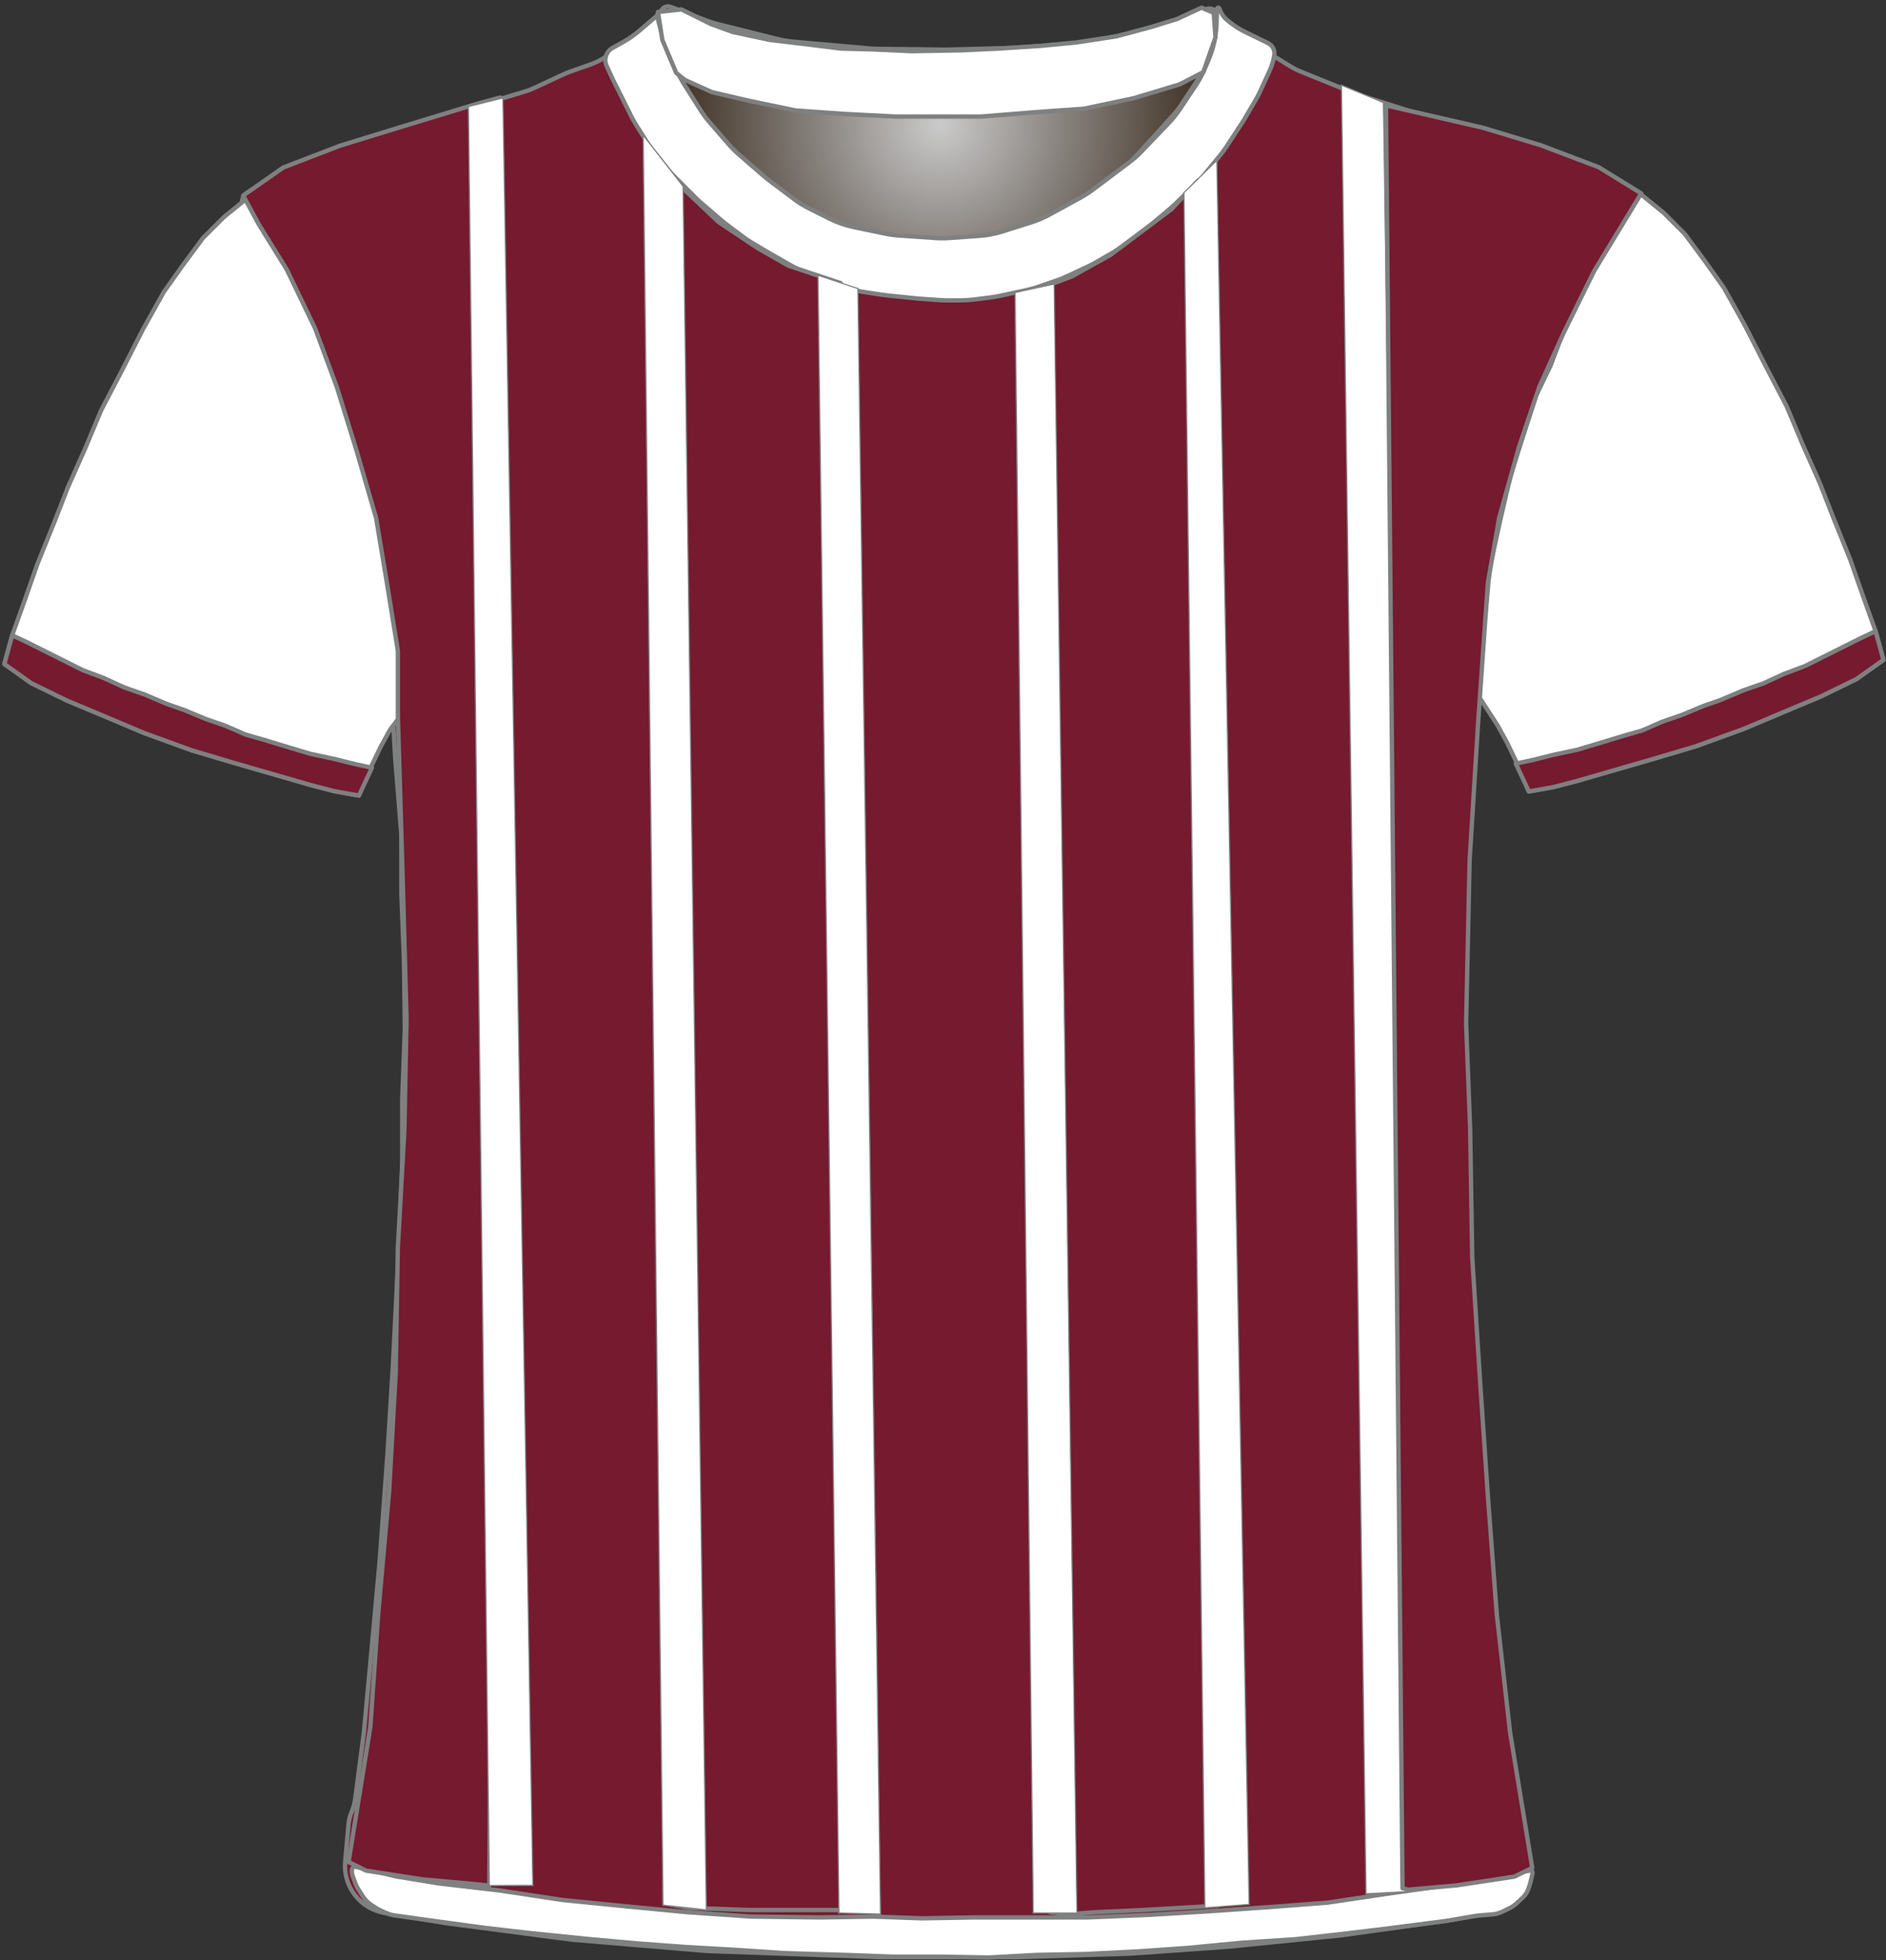 <?xml version="1.0" encoding="UTF-8" standalone="no"?>
<!DOCTYPE svg PUBLIC "-//W3C//DTD SVG 1.1//EN" "http://www.w3.org/Graphics/SVG/1.1/DTD/svg11.dtd">
<svg xmlns:xl="http://www.w3.org/1999/xlink" version="1.1" xmlns="http://www.w3.org/2000/svg" xmlns:dc="http://purl.org/dc/elements/1.1/" viewBox="-39 -62 433 450" width="433" height="450">
  <rect x="-39" y="-62" width="433" height="450" fill="#333333" stroke="none"/>
  <defs>
    <radialGradient cx="0" cy="0" r="1" id="Gradient" gradientUnits="userSpaceOnUse">
      <stop offset="0" stop-color="#cbcbcb"/>
      <stop offset=".434" stop-color="#837d78"/>
      <stop offset="1" stop-color="#2b1b0b"/>
    </radialGradient>
    <radialGradient id="Obj_Gradient" xl:href="#Gradient" gradientTransform="translate(176.759 -33.6) scale(70.263)"/>
  </defs>
  <g id="Canvas_15" stroke-opacity="1" stroke-dasharray="none" fill="none" fill-opacity="1" stroke="none">
    <title>Canvas 15</title>
    <g id="Canvas_15_Layer_1">
      <title>Layer 1</title>
      <g id="Graphic_20">
        <path d="M 115.006 -60.41 L 123.171 -57.292 C 124.029 -56.964 124.906 -56.688 125.797 -56.466 L 139.514 -53.036 C 140.676 -52.746 141.858 -52.547 143.051 -52.44 L 160.577 -50.879 C 161.165 -50.826 161.755 -50.796 162.345 -50.789 L 177.824 -50.605 C 178.114 -50.602 178.404 -50.604 178.695 -50.611 L 193.118 -50.986 C 193.479 -50.995 193.839 -51.013 194.199 -51.04 L 208.571 -52.091 C 209.562 -52.164 210.548 -52.3 211.521 -52.5 L 223.094 -54.878 C 224.136 -55.093 225.162 -55.379 226.165 -55.735 L 237.917 -59.91 C 239.007 -60.297 240.21 -59.766 240.659 -58.7 L 240.659 -58.7 C 241.181 -57.46 241.333 -56.095 241.097 -54.771 L 240.916 -53.76 C 240.613 -52.059 240.118 -50.397 239.442 -48.807 L 237.899 -45.176 C 237.34 -43.861 236.661 -42.602 235.868 -41.414 L 232.183 -35.885 C 231.435 -34.764 230.591 -33.71 229.659 -32.737 L 223.364 -26.162 C 222.495 -25.256 221.555 -24.422 220.55 -23.668 L 212.176 -17.387 C 211.299 -16.73 210.377 -16.136 209.416 -15.61 L 202.231 -11.679 C 200.919 -10.961 199.542 -10.373 198.116 -9.923 L 191.443 -7.816 C 189.727 -7.274 187.952 -6.935 186.156 -6.807 L 179.27 -6.315 C 178.197 -6.238 177.121 -6.237 176.049 -6.311 L 167.612 -6.893 C 166.578 -6.964 165.55 -7.105 164.535 -7.315 L 157.4 -8.792 C 155.448 -9.196 153.556 -9.851 151.774 -10.743 L 147.114 -13.073 C 145.88 -13.69 144.704 -14.416 143.6 -15.244 L 137.918 -19.506 C 137.479 -19.835 137.052 -20.18 136.637 -20.54 L 130.882 -25.538 C 130.068 -26.245 129.304 -27.009 128.597 -27.823 L 124.192 -32.896 C 123.438 -33.764 122.75 -34.688 122.134 -35.659 L 118.4 -41.547 C 118.04 -42.115 117.704 -42.699 117.395 -43.297 L 115.775 -46.43 C 115.166 -47.608 114.659 -48.836 114.262 -50.101 L 112.982 -54.174 C 112.767 -54.858 112.584 -55.551 112.434 -56.251 L 112.359 -56.6 C 112.165 -57.508 112.272 -58.456 112.665 -59.297 L 112.759 -59.5 C 113.154 -60.345 114.134 -60.742 115.006 -60.41 Z" fill="url(#Obj_Gradient)"/>
        <path d="M 115.006 -60.41 L 123.171 -57.292 C 124.029 -56.964 124.906 -56.688 125.797 -56.466 L 139.514 -53.036 C 140.676 -52.746 141.858 -52.547 143.051 -52.44 L 160.577 -50.879 C 161.165 -50.826 161.755 -50.796 162.345 -50.789 L 177.824 -50.605 C 178.114 -50.602 178.404 -50.604 178.695 -50.611 L 193.118 -50.986 C 193.479 -50.995 193.839 -51.013 194.199 -51.04 L 208.571 -52.091 C 209.562 -52.164 210.548 -52.3 211.521 -52.5 L 223.094 -54.878 C 224.136 -55.093 225.162 -55.379 226.165 -55.735 L 237.917 -59.91 C 239.007 -60.297 240.21 -59.766 240.659 -58.7 L 240.659 -58.7 C 241.181 -57.46 241.333 -56.095 241.097 -54.771 L 240.916 -53.76 C 240.613 -52.059 240.118 -50.397 239.442 -48.807 L 237.899 -45.176 C 237.34 -43.861 236.661 -42.602 235.868 -41.414 L 232.183 -35.885 C 231.435 -34.764 230.591 -33.71 229.659 -32.737 L 223.364 -26.162 C 222.495 -25.256 221.555 -24.422 220.55 -23.668 L 212.176 -17.387 C 211.299 -16.73 210.377 -16.136 209.416 -15.61 L 202.231 -11.679 C 200.919 -10.961 199.542 -10.373 198.116 -9.923 L 191.443 -7.816 C 189.727 -7.274 187.952 -6.935 186.156 -6.807 L 179.27 -6.315 C 178.197 -6.238 177.121 -6.237 176.049 -6.311 L 167.612 -6.893 C 166.578 -6.964 165.55 -7.105 164.535 -7.315 L 157.4 -8.792 C 155.448 -9.196 153.556 -9.851 151.774 -10.743 L 147.114 -13.073 C 145.88 -13.69 144.704 -14.416 143.6 -15.244 L 137.918 -19.506 C 137.479 -19.835 137.052 -20.18 136.637 -20.54 L 130.882 -25.538 C 130.068 -26.245 129.304 -27.009 128.597 -27.823 L 124.192 -32.896 C 123.438 -33.764 122.75 -34.688 122.134 -35.659 L 118.4 -41.547 C 118.04 -42.115 117.704 -42.699 117.395 -43.297 L 115.775 -46.43 C 115.166 -47.608 114.659 -48.836 114.262 -50.101 L 112.982 -54.174 C 112.767 -54.858 112.584 -55.551 112.434 -56.251 L 112.359 -56.6 C 112.165 -57.508 112.272 -58.456 112.665 -59.297 L 112.759 -59.5 C 113.154 -60.345 114.134 -60.742 115.006 -60.41 Z" stroke="#7f8080" stroke-linecap="round" stroke-linejoin="round" stroke-width="1"/>
      </g>
      <g id="Graphic_19">
        <path d="M 49.33 377.173 L 63.072 379.463 C 63.256 379.494 63.44 379.521 63.624 379.545 L 91.978 383.261 C 92.224 383.293 92.471 383.32 92.719 383.34 L 122.962 385.877 C 123.219 385.898 123.476 385.914 123.734 385.923 L 162.665 387.299 C 162.853 387.306 163.042 387.309 163.23 387.309 L 194.697 387.309 C 194.864 387.309 195.031 387.307 195.197 387.301 L 220.232 386.519 C 220.442 386.512 220.652 386.502 220.862 386.487 L 242.91 384.926 C 243.068 384.915 243.226 384.901 243.384 384.885 L 268.645 382.34 C 268.846 382.319 269.048 382.295 269.249 382.267 L 293.041 378.952 C 293.245 378.923 293.449 378.891 293.652 378.855 L 302.847 377.209 C 308.175 376.256 311.825 371.302 311.159 365.932 L 308.951 348.141 C 308.949 348.12 308.946 348.099 308.944 348.077 L 305.38 318.379 C 305.358 318.199 305.34 318.019 305.324 317.839 L 302.962 290.279 C 302.952 290.166 302.944 290.052 302.936 289.938 L 301.55 268.347 C 301.548 268.322 301.547 268.297 301.545 268.271 L 299.953 245.185 C 299.949 245.134 299.946 245.084 299.943 245.033 L 298.767 225.231 C 298.754 225.016 298.745 224.802 298.741 224.587 L 298.349 203.992 C 298.348 203.937 298.347 203.882 298.345 203.826 L 297.75 183.592 C 297.748 183.537 297.747 183.482 297.746 183.426 L 297.355 162.917 C 297.35 162.645 297.352 162.373 297.36 162.102 L 297.946 143.742 C 297.947 143.72 297.948 143.698 297.949 143.676 L 298.737 121.807 C 298.744 121.608 298.755 121.41 298.769 121.212 L 300.327 99.991 C 300.341 99.803 300.351 99.615 300.358 99.426 L 301.113 79.528 C 301.136 78.916 301.194 78.306 301.287 77.701 L 304.026 59.897 C 304.107 59.372 304.214 58.851 304.346 58.337 L 308.975 40.379 C 309.09 39.933 309.224 39.491 309.377 39.056 L 315.098 22.817 C 315.264 22.345 315.452 21.882 315.662 21.428 L 321.193 9.443 C 321.296 9.22 321.404 9 321.517 8.783 L 326.879 -1.559 C 326.925 -1.647 326.971 -1.734 327.018 -1.822 L 332.234 -11.439 C 332.972 -12.798 333.921 -14.031 335.047 -15.091 L 335.047 -15.091 C 335.723 -15.726 335.755 -16.789 335.119 -17.464 C 334.995 -17.596 334.85 -17.707 334.69 -17.793 L 331.475 -19.515 C 331.257 -19.632 331.035 -19.744 330.812 -19.851 L 322.958 -23.6 C 322.551 -23.794 322.136 -23.97 321.715 -24.13 L 312.04 -27.78 C 311.845 -27.854 311.648 -27.924 311.451 -27.99 L 298.756 -32.221 C 298.617 -32.268 298.477 -32.312 298.337 -32.355 L 285.453 -36.259 C 285.383 -36.28 285.312 -36.302 285.242 -36.324 L 272.738 -40.303 C 272.344 -40.428 271.956 -40.569 271.573 -40.724 L 259.597 -45.584 C 258.765 -45.921 257.964 -46.328 257.2 -46.8 L 247.581 -52.746 C 247.425 -52.843 247.271 -52.942 247.119 -53.043 L 242.229 -56.303 C 241.247 -56.958 240.376 -57.763 239.647 -58.691 L 239.647 -58.691 C 239.542 -58.825 239.347 -58.849 239.213 -58.743 C 239.11 -58.662 239.069 -58.526 239.11 -58.402 L 239.247 -57.991 C 239.707 -56.613 239.811 -55.142 239.551 -53.713 L 239.156 -51.54 C 238.885 -50.048 238.403 -48.603 237.725 -47.246 L 236.193 -44.182 C 235.896 -43.588 235.563 -43.014 235.195 -42.462 L 231.991 -37.656 C 231.563 -37.014 231.088 -36.403 230.571 -35.828 L 226.009 -30.759 C 225.968 -30.714 225.927 -30.668 225.885 -30.623 L 219.891 -24.115 C 219.263 -23.434 218.577 -22.808 217.841 -22.245 L 212.817 -18.403 C 212.371 -18.062 211.907 -17.744 211.428 -17.452 L 204.941 -13.497 C 204.28 -13.093 203.589 -12.739 202.876 -12.435 L 195.761 -9.407 C 194.953 -9.064 194.119 -8.787 193.266 -8.58 L 189.187 -7.591 C 188.362 -7.391 187.522 -7.257 186.676 -7.191 L 180.976 -6.74 C 180.557 -6.707 180.137 -6.691 179.717 -6.691 L 172.684 -6.691 C 171.927 -6.691 171.171 -6.745 170.422 -6.852 L 162.475 -7.987 C 161.99 -8.056 161.509 -8.148 161.032 -8.261 L 155.071 -9.681 C 153.925 -9.953 152.814 -10.352 151.755 -10.868 L 145.475 -13.935 C 144.99 -14.172 144.518 -14.433 144.059 -14.718 L 139.847 -17.332 C 139.248 -17.704 138.674 -18.115 138.129 -18.563 L 133.683 -22.215 C 133.459 -22.399 133.241 -22.589 133.027 -22.784 L 129.225 -26.27 C 128.774 -26.683 128.346 -27.123 127.945 -27.585 L 123.827 -32.338 C 123.507 -32.706 123.205 -33.089 122.921 -33.485 L 118.491 -39.655 C 117.996 -40.345 117.557 -41.072 117.177 -41.831 L 114.601 -46.984 C 114.565 -47.055 114.53 -47.127 114.496 -47.198 L 113.247 -49.791 C 112.397 -51.558 112.041 -53.522 112.219 -55.475 L 112.399 -57.457 C 112.423 -57.719 112.23 -57.951 111.968 -57.975 C 111.805 -57.989 111.647 -57.92 111.547 -57.791 L 111.547 -57.791 C 110.884 -56.928 110.104 -56.162 109.229 -55.515 L 105.333 -52.628 C 105.209 -52.537 105.084 -52.447 104.958 -52.359 L 100.336 -49.137 C 99.149 -48.31 97.856 -47.648 96.491 -47.168 L 91.884 -45.55 C 91.393 -45.377 90.911 -45.181 90.44 -44.962 L 83.593 -41.777 C 82.897 -41.453 82.178 -41.18 81.443 -40.959 L 70.572 -37.698 C 70.556 -37.693 70.539 -37.688 70.522 -37.683 L 59.554 -34.354 C 59.416 -34.312 59.279 -34.268 59.142 -34.222 L 46.221 -29.915 C 46.172 -29.899 46.123 -29.883 46.073 -29.867 L 34.706 -26.2 C 34.068 -25.994 33.443 -25.748 32.835 -25.464 L 24.903 -21.751 C 24.533 -21.578 24.169 -21.39 23.813 -21.189 L 17.867 -17.828 C 16.614 -17.12 16.172 -15.53 16.881 -14.277 C 16.958 -14.14 17.047 -14.011 17.147 -13.891 L 18.011 -12.854 C 18.766 -11.948 19.419 -10.961 19.957 -9.912 L 23.034 -3.912 C 23.11 -3.764 23.187 -3.618 23.267 -3.474 L 27.222 3.683 C 27.306 3.834 27.387 3.986 27.465 4.14 L 31.574 12.178 C 31.823 12.665 32.047 13.165 32.244 13.675 L 35.727 22.657 C 35.741 22.692 35.754 22.727 35.768 22.761 L 39.364 31.847 C 39.486 32.155 39.599 32.467 39.701 32.782 L 42.323 40.835 C 42.339 40.884 42.355 40.934 42.371 40.984 L 45.443 50.742 C 45.646 51.386 45.807 52.042 45.927 52.707 L 47.913 63.717 C 47.936 63.845 47.957 63.974 47.977 64.103 L 49.683 75.096 C 49.726 75.371 49.762 75.648 49.79 75.925 L 50.677 84.622 C 50.724 85.08 50.751 85.54 50.758 86 L 50.942 97.976 C 50.946 98.198 50.954 98.42 50.966 98.642 L 51.737 112.124 C 51.744 112.247 51.752 112.371 51.762 112.494 L 53.096 129.069 C 53.13 129.495 53.147 129.924 53.147 130.352 L 53.147 142.802 C 53.147 143.007 53.151 143.212 53.159 143.417 L 53.74 158.506 C 53.745 158.641 53.748 158.777 53.75 158.913 L 53.942 173.709 C 53.946 173.976 53.942 174.242 53.933 174.509 L 53.358 190.013 C 53.351 190.21 53.347 190.408 53.347 190.605 L 53.347 204.202 C 53.347 204.407 53.343 204.612 53.336 204.816 L 52.75 220.031 C 52.748 220.083 52.746 220.135 52.744 220.187 L 51.948 236.69 C 51.948 236.703 51.947 236.716 51.946 236.729 L 51.152 252.42 C 51.149 252.479 51.146 252.539 51.142 252.598 L 49.953 271.819 C 49.949 271.879 49.945 271.939 49.941 271.999 L 48.158 296.369 C 48.151 296.462 48.143 296.556 48.135 296.65 L 46.349 316.294 C 46.348 316.304 46.347 316.314 46.346 316.324 L 44.575 335.409 C 44.557 335.609 44.534 335.809 44.508 336.008 L 42.548 350.981 C 42.415 351.995 42.146 352.987 41.747 353.929 L 41.747 353.929 C 41.35 354.87 41.101 355.867 41.01 356.884 L 40.247 365.429 C 39.74 371.116 43.698 376.234 49.33 377.173 Z" fill="#751a2f"/>
        <path d="M 49.33 377.173 L 63.072 379.463 C 63.256 379.494 63.44 379.521 63.624 379.545 L 91.978 383.261 C 92.224 383.293 92.471 383.32 92.719 383.34 L 122.962 385.877 C 123.219 385.898 123.476 385.914 123.734 385.923 L 162.665 387.299 C 162.853 387.306 163.042 387.309 163.23 387.309 L 194.697 387.309 C 194.864 387.309 195.031 387.307 195.197 387.301 L 220.232 386.519 C 220.442 386.512 220.652 386.502 220.862 386.487 L 242.91 384.926 C 243.068 384.915 243.226 384.901 243.384 384.885 L 268.645 382.34 C 268.846 382.319 269.048 382.295 269.249 382.267 L 293.041 378.952 C 293.245 378.923 293.449 378.891 293.652 378.855 L 302.847 377.209 C 308.175 376.256 311.825 371.302 311.159 365.932 L 308.951 348.141 C 308.949 348.12 308.946 348.099 308.944 348.077 L 305.38 318.379 C 305.358 318.199 305.34 318.019 305.324 317.839 L 302.962 290.279 C 302.952 290.166 302.944 290.052 302.936 289.938 L 301.55 268.347 C 301.548 268.322 301.547 268.297 301.545 268.271 L 299.953 245.185 C 299.949 245.134 299.946 245.084 299.943 245.033 L 298.767 225.231 C 298.754 225.016 298.745 224.802 298.741 224.587 L 298.349 203.992 C 298.348 203.937 298.347 203.882 298.345 203.826 L 297.75 183.592 C 297.748 183.537 297.747 183.482 297.746 183.426 L 297.355 162.917 C 297.35 162.645 297.352 162.373 297.36 162.102 L 297.946 143.742 C 297.947 143.72 297.948 143.698 297.949 143.676 L 298.737 121.807 C 298.744 121.608 298.755 121.41 298.769 121.212 L 300.327 99.991 C 300.341 99.803 300.351 99.615 300.358 99.426 L 301.113 79.528 C 301.136 78.916 301.194 78.306 301.287 77.701 L 304.026 59.897 C 304.107 59.372 304.214 58.851 304.346 58.337 L 308.975 40.379 C 309.09 39.933 309.224 39.491 309.377 39.056 L 315.098 22.817 C 315.264 22.345 315.452 21.882 315.662 21.428 L 321.193 9.443 C 321.296 9.22 321.404 9 321.517 8.783 L 326.879 -1.559 C 326.925 -1.647 326.971 -1.734 327.018 -1.822 L 332.234 -11.439 C 332.972 -12.798 333.921 -14.031 335.047 -15.091 L 335.047 -15.091 C 335.723 -15.726 335.755 -16.789 335.119 -17.464 C 334.995 -17.596 334.85 -17.707 334.69 -17.793 L 331.475 -19.515 C 331.257 -19.632 331.035 -19.744 330.812 -19.851 L 322.958 -23.6 C 322.551 -23.794 322.136 -23.97 321.715 -24.13 L 312.04 -27.78 C 311.845 -27.854 311.648 -27.924 311.451 -27.99 L 298.756 -32.221 C 298.617 -32.268 298.477 -32.312 298.337 -32.355 L 285.453 -36.259 C 285.383 -36.28 285.312 -36.302 285.242 -36.324 L 272.738 -40.303 C 272.344 -40.428 271.956 -40.569 271.573 -40.724 L 259.597 -45.584 C 258.765 -45.921 257.964 -46.328 257.2 -46.8 L 247.581 -52.746 C 247.425 -52.843 247.271 -52.942 247.119 -53.043 L 242.229 -56.303 C 241.247 -56.958 240.376 -57.763 239.647 -58.691 L 239.647 -58.691 C 239.542 -58.825 239.347 -58.849 239.213 -58.743 C 239.11 -58.662 239.069 -58.526 239.11 -58.402 L 239.247 -57.991 C 239.707 -56.613 239.811 -55.142 239.551 -53.713 L 239.156 -51.54 C 238.885 -50.048 238.403 -48.603 237.725 -47.246 L 236.193 -44.182 C 235.896 -43.588 235.563 -43.014 235.195 -42.462 L 231.991 -37.656 C 231.563 -37.014 231.088 -36.403 230.571 -35.828 L 226.009 -30.759 C 225.968 -30.714 225.927 -30.668 225.885 -30.623 L 219.891 -24.115 C 219.263 -23.434 218.577 -22.808 217.841 -22.245 L 212.817 -18.403 C 212.371 -18.062 211.907 -17.744 211.428 -17.452 L 204.941 -13.497 C 204.28 -13.093 203.589 -12.739 202.876 -12.435 L 195.761 -9.407 C 194.953 -9.064 194.119 -8.787 193.266 -8.58 L 189.187 -7.591 C 188.362 -7.391 187.522 -7.257 186.676 -7.191 L 180.976 -6.74 C 180.557 -6.707 180.137 -6.691 179.717 -6.691 L 172.684 -6.691 C 171.927 -6.691 171.171 -6.745 170.422 -6.852 L 162.475 -7.987 C 161.99 -8.056 161.509 -8.148 161.032 -8.261 L 155.071 -9.681 C 153.925 -9.953 152.814 -10.352 151.755 -10.868 L 145.475 -13.935 C 144.99 -14.172 144.518 -14.433 144.059 -14.718 L 139.847 -17.332 C 139.248 -17.704 138.674 -18.115 138.129 -18.563 L 133.683 -22.215 C 133.459 -22.399 133.241 -22.589 133.027 -22.784 L 129.225 -26.27 C 128.774 -26.683 128.346 -27.123 127.945 -27.585 L 123.827 -32.338 C 123.507 -32.706 123.205 -33.089 122.921 -33.485 L 118.491 -39.655 C 117.996 -40.345 117.557 -41.072 117.177 -41.831 L 114.601 -46.984 C 114.565 -47.055 114.53 -47.127 114.496 -47.198 L 113.247 -49.791 C 112.397 -51.558 112.041 -53.522 112.219 -55.475 L 112.399 -57.457 C 112.423 -57.719 112.23 -57.951 111.968 -57.975 C 111.805 -57.989 111.647 -57.92 111.547 -57.791 L 111.547 -57.791 C 110.884 -56.928 110.104 -56.162 109.229 -55.515 L 105.333 -52.628 C 105.209 -52.537 105.084 -52.447 104.958 -52.359 L 100.336 -49.137 C 99.149 -48.31 97.856 -47.648 96.491 -47.168 L 91.884 -45.55 C 91.393 -45.377 90.911 -45.181 90.44 -44.962 L 83.593 -41.777 C 82.897 -41.453 82.178 -41.18 81.443 -40.959 L 70.572 -37.698 C 70.556 -37.693 70.539 -37.688 70.522 -37.683 L 59.554 -34.354 C 59.416 -34.312 59.279 -34.268 59.142 -34.222 L 46.221 -29.915 C 46.172 -29.899 46.123 -29.883 46.073 -29.867 L 34.706 -26.2 C 34.068 -25.994 33.443 -25.748 32.835 -25.464 L 24.903 -21.751 C 24.533 -21.578 24.169 -21.39 23.813 -21.189 L 17.867 -17.828 C 16.614 -17.12 16.172 -15.53 16.881 -14.277 C 16.958 -14.14 17.047 -14.011 17.147 -13.891 L 18.011 -12.854 C 18.766 -11.948 19.419 -10.961 19.957 -9.912 L 23.034 -3.912 C 23.11 -3.764 23.187 -3.618 23.267 -3.474 L 27.222 3.683 C 27.306 3.834 27.387 3.986 27.465 4.14 L 31.574 12.178 C 31.823 12.665 32.047 13.165 32.244 13.675 L 35.727 22.657 C 35.741 22.692 35.754 22.727 35.768 22.761 L 39.364 31.847 C 39.486 32.155 39.599 32.467 39.701 32.782 L 42.323 40.835 C 42.339 40.884 42.355 40.934 42.371 40.984 L 45.443 50.742 C 45.646 51.386 45.807 52.042 45.927 52.707 L 47.913 63.717 C 47.936 63.845 47.957 63.974 47.977 64.103 L 49.683 75.096 C 49.726 75.371 49.762 75.648 49.79 75.925 L 50.677 84.622 C 50.724 85.08 50.751 85.54 50.758 86 L 50.942 97.976 C 50.946 98.198 50.954 98.42 50.966 98.642 L 51.737 112.124 C 51.744 112.247 51.752 112.371 51.762 112.494 L 53.096 129.069 C 53.13 129.495 53.147 129.924 53.147 130.352 L 53.147 142.802 C 53.147 143.007 53.151 143.212 53.159 143.417 L 53.74 158.506 C 53.745 158.641 53.748 158.777 53.75 158.913 L 53.942 173.709 C 53.946 173.976 53.942 174.242 53.933 174.509 L 53.358 190.013 C 53.351 190.21 53.347 190.408 53.347 190.605 L 53.347 204.202 C 53.347 204.407 53.343 204.612 53.336 204.816 L 52.75 220.031 C 52.748 220.083 52.746 220.135 52.744 220.187 L 51.948 236.69 C 51.948 236.703 51.947 236.716 51.946 236.729 L 51.152 252.42 C 51.149 252.479 51.146 252.539 51.142 252.598 L 49.953 271.819 C 49.949 271.879 49.945 271.939 49.941 271.999 L 48.158 296.369 C 48.151 296.462 48.143 296.556 48.135 296.65 L 46.349 316.294 C 46.348 316.304 46.347 316.314 46.346 316.324 L 44.575 335.409 C 44.557 335.609 44.534 335.809 44.508 336.008 L 42.548 350.981 C 42.415 351.995 42.146 352.987 41.747 353.929 L 41.747 353.929 C 41.35 354.87 41.101 355.867 41.01 356.884 L 40.247 365.429 C 39.74 371.116 43.698 376.234 49.33 377.173 Z" stroke="#7f8080" stroke-linecap="round" stroke-linejoin="round" stroke-width="1"/>
      </g>
      <g id="Graphic_18">
        <path d="M -38 90.446 L -31.8 94.846 L -23.6 98.846 L -15 102.446 L -6 106.246 L 5 110.246 L 14.4 113.046 L 23.4 115.646 L 32.4 118.246 L 37.8 119.646 L 43.4 120.646 L 45.8 114.846 L 48.4 109.446 L 50.6 105.446 L 53.2 102.046 L 53.4 93.046 L 52.8 82.046 L 51 71.246 L 49.4 60.846 L 46.8 49.846 L 44.4 40.246 L 41.6 32.246 L 38.4 22.846 L 35.6 15.446 L 32 7.846 L 28 .246 L 24 -7.154 L 21.4 -10.754 L 17.8 -16.554 L 12.4 -12.154 L 7.6 -7.354 L 3 -1.154 L -1.4 5.046 L -6.2 13.646 L -11 23.046 L -15.8 32.246 L -19.4 40.846 L -23.4 49.846 L -26.6 58.046 L -30.4 67.446 L -33.2 75.446 L -36.2 83.846 Z" fill="white"/>
        <path d="M -38 90.446 L -31.8 94.846 L -23.6 98.846 L -15 102.446 L -6 106.246 L 5 110.246 L 14.4 113.046 L 23.4 115.646 L 32.4 118.246 L 37.8 119.646 L 43.4 120.646 L 45.8 114.846 L 48.4 109.446 L 50.6 105.446 L 53.2 102.046 L 53.4 93.046 L 52.8 82.046 L 51 71.246 L 49.4 60.846 L 46.8 49.846 L 44.4 40.246 L 41.6 32.246 L 38.4 22.846 L 35.6 15.446 L 32 7.846 L 28 .246 L 24 -7.154 L 21.4 -10.754 L 17.8 -16.554 L 12.4 -12.154 L 7.6 -7.354 L 3 -1.154 L -1.4 5.046 L -6.2 13.646 L -11 23.046 L -15.8 32.246 L -19.4 40.846 L -23.4 49.846 L -26.6 58.046 L -30.4 67.446 L -33.2 75.446 L -36.2 83.846 Z" stroke="#7f8080" stroke-linecap="round" stroke-linejoin="round" stroke-width="1"/>
      </g>
      <g id="Graphic_17">
        <path d="M 393.405 89.503 L 387.205 93.903 L 379.005 97.903 L 370.405 101.503 L 361.405 105.303 L 350.405 109.303 L 341.005 112.103 L 332.005 114.703 L 323.005 117.303 L 317.605 118.703 L 312.005 119.703 L 309.605 113.903 L 307.005 108.503 L 304.805 104.503 L 300.2 97.4 L 300.4 90.4 L 302 79.6 L 303 68.6 L 305.4 57.6 L 307.8 47.2 L 310.8 37.8 L 313.6 29 L 317.005 21.903 L 319.805 14.503 L 323.405 6.903 L 327.405 -.697 L 331.405 -8.097 L 334.005 -11.697 L 337.605 -17.497 L 343.005 -13.097 L 347.805 -8.297 L 352.405 -2.097 L 356.805 4.103 L 361.605 12.703 L 366.405 22.103 L 371.205 31.303 L 374.805 39.903 L 378.805 48.903 L 382.005 57.103 L 385.805 66.503 L 388.605 74.503 L 391.605 82.903 Z" fill="white"/>
        <path d="M 393.405 89.503 L 387.205 93.903 L 379.005 97.903 L 370.405 101.503 L 361.405 105.303 L 350.405 109.303 L 341.005 112.103 L 332.005 114.703 L 323.005 117.303 L 317.605 118.703 L 312.005 119.703 L 309.605 113.903 L 307.005 108.503 L 304.805 104.503 L 300.2 97.4 L 300.4 90.4 L 302 79.6 L 303 68.6 L 305.4 57.6 L 307.8 47.2 L 310.8 37.8 L 313.6 29 L 317.005 21.903 L 319.805 14.503 L 323.405 6.903 L 327.405 -.697 L 331.405 -8.097 L 334.005 -11.697 L 337.605 -17.497 L 343.005 -13.097 L 347.805 -8.297 L 352.405 -2.097 L 356.805 4.103 L 361.605 12.703 L 366.405 22.103 L 371.205 31.303 L 374.805 39.903 L 378.805 48.903 L 382.005 57.103 L 385.805 66.503 L 388.605 74.503 L 391.605 82.903 Z" stroke="#7f8080" stroke-linecap="round" stroke-linejoin="round" stroke-width="1"/>
      </g>
      <g id="Graphic_16">
        <path d="M 112.572 -59.036 L 107.843 -54.983 C 106.693 -53.997 105.448 -53.127 104.126 -52.386 L 101.6 -50.968 C 100.164 -50.163 99.584 -48.394 100.262 -46.895 L 101.28 -44.648 C 101.402 -44.38 101.528 -44.113 101.66 -43.85 L 105.949 -35.271 C 106.291 -34.588 106.667 -33.922 107.075 -33.275 L 109.401 -29.592 C 109.842 -28.895 110.319 -28.222 110.832 -27.576 L 114.243 -23.278 C 114.789 -22.59 115.374 -21.934 115.995 -21.313 L 120.661 -16.647 C 121.062 -16.246 121.477 -15.86 121.907 -15.49 L 126.47 -11.556 C 126.865 -11.216 127.271 -10.889 127.688 -10.576 L 131.663 -7.595 C 132.329 -7.096 133.021 -6.633 133.737 -6.208 L 137.87 -3.759 C 137.998 -3.683 138.127 -3.609 138.257 -3.535 L 142.954 -.873 C 143.692 -.455 144.453 -.078 145.233 .257 L 148.783 1.778 C 149.369 2.029 149.965 2.256 150.57 2.457 L 155.588 4.13 C 156.835 4.546 158.116 4.854 159.416 5.051 L 163.515 5.672 C 163.88 5.727 164.246 5.774 164.613 5.811 L 171.495 6.517 C 171.74 6.542 171.985 6.563 172.231 6.581 L 176.758 6.898 C 177.294 6.936 177.831 6.955 178.368 6.955 L 181.63 6.955 C 182.584 6.955 183.537 6.895 184.483 6.777 L 188.472 6.279 C 189.132 6.196 189.788 6.085 190.438 5.946 L 196.52 4.642 C 197.414 4.451 198.296 4.206 199.161 3.91 L 203.67 2.364 C 204.464 2.091 205.243 1.775 206.003 1.418 L 210.837 -.857 C 211.387 -1.116 211.927 -1.396 212.455 -1.698 L 216.222 -3.851 C 216.915 -4.247 217.587 -4.679 218.235 -5.144 L 222.911 -8.505 C 223.412 -8.865 223.898 -9.245 224.368 -9.644 L 229.689 -14.159 C 230.071 -14.483 230.443 -14.82 230.803 -15.168 L 235.502 -19.716 C 236.142 -20.335 236.745 -20.991 237.309 -21.679 L 241.102 -26.316 C 241.609 -26.935 242.083 -27.58 242.522 -28.249 L 246.139 -33.753 C 246.355 -34.081 246.562 -34.415 246.76 -34.753 L 249.283 -39.057 C 249.669 -39.715 250.022 -40.393 250.341 -41.086 L 252.459 -45.697 C 252.992 -46.857 253.363 -48.085 253.562 -49.345 L 253.562 -49.345 C 253.741 -50.475 253.161 -51.588 252.134 -52.09 L 246.841 -54.678 C 245.526 -55.321 244.292 -56.115 243.162 -57.045 L 242.756 -57.38 C 241.912 -58.075 241.289 -59.001 240.962 -60.045 L 240.962 -60.045 C 240.916 -60.195 240.757 -60.278 240.608 -60.231 C 240.492 -60.195 240.413 -60.09 240.409 -59.97 L 240.3 -56.547 C 240.209 -53.704 239.592 -50.902 238.479 -48.284 L 237.602 -46.221 C 237.043 -44.907 236.364 -43.647 235.572 -42.459 L 231.886 -36.93 C 231.138 -35.809 230.294 -34.756 229.362 -33.782 L 223.067 -27.208 C 222.199 -26.301 221.258 -25.467 220.254 -24.714 L 211.879 -18.432 C 211.002 -17.775 210.08 -17.181 209.119 -16.655 L 201.934 -12.724 C 200.623 -12.007 199.245 -11.419 197.82 -10.969 L 191.147 -8.861 C 189.43 -8.319 187.655 -7.98 185.859 -7.852 L 178.973 -7.36 C 177.901 -7.284 176.824 -7.282 175.752 -7.356 L 167.315 -7.938 C 166.281 -8.009 165.253 -8.151 164.238 -8.361 L 157.103 -9.837 C 155.151 -10.241 153.26 -10.897 151.477 -11.788 L 146.817 -14.118 C 145.583 -14.735 144.407 -15.462 143.303 -16.29 L 137.621 -20.551 C 137.182 -20.88 136.755 -21.225 136.341 -21.585 L 130.585 -26.583 C 129.771 -27.29 129.007 -28.054 128.3 -28.868 L 123.895 -33.941 C 123.141 -34.809 122.453 -35.733 121.837 -36.704 L 118.103 -42.592 C 117.743 -43.161 117.407 -43.745 117.098 -44.343 L 115.478 -47.475 C 114.869 -48.653 114.362 -49.881 113.965 -51.146 L 112.685 -55.22 C 112.47 -55.903 112.287 -56.596 112.137 -57.296 L 111.912 -58.348 C 111.827 -58.745 112.053 -59.143 112.438 -59.273 L 112.438 -59.273 C 112.51 -59.297 112.589 -59.258 112.613 -59.186 C 112.631 -59.132 112.615 -59.073 112.572 -59.036 Z" fill="white"/>
        <path d="M 112.572 -59.036 L 107.843 -54.983 C 106.693 -53.997 105.448 -53.127 104.126 -52.386 L 101.6 -50.968 C 100.164 -50.163 99.584 -48.394 100.262 -46.895 L 101.28 -44.648 C 101.402 -44.38 101.528 -44.113 101.66 -43.85 L 105.949 -35.271 C 106.291 -34.588 106.667 -33.922 107.075 -33.275 L 109.401 -29.592 C 109.842 -28.895 110.319 -28.222 110.832 -27.576 L 114.243 -23.278 C 114.789 -22.59 115.374 -21.934 115.995 -21.313 L 120.661 -16.647 C 121.062 -16.246 121.477 -15.86 121.907 -15.49 L 126.47 -11.556 C 126.865 -11.216 127.271 -10.889 127.688 -10.576 L 131.663 -7.595 C 132.329 -7.096 133.021 -6.633 133.737 -6.208 L 137.87 -3.759 C 137.998 -3.683 138.127 -3.609 138.257 -3.535 L 142.954 -.873 C 143.692 -.455 144.453 -.078 145.233 .257 L 148.783 1.778 C 149.369 2.029 149.965 2.256 150.57 2.457 L 155.588 4.13 C 156.835 4.546 158.116 4.854 159.416 5.051 L 163.515 5.672 C 163.88 5.727 164.246 5.774 164.613 5.811 L 171.495 6.517 C 171.74 6.542 171.985 6.563 172.231 6.581 L 176.758 6.898 C 177.294 6.936 177.831 6.955 178.368 6.955 L 181.63 6.955 C 182.584 6.955 183.537 6.895 184.483 6.777 L 188.472 6.279 C 189.132 6.196 189.788 6.085 190.438 5.946 L 196.52 4.642 C 197.414 4.451 198.296 4.206 199.161 3.91 L 203.67 2.364 C 204.464 2.091 205.243 1.775 206.003 1.418 L 210.837 -.857 C 211.387 -1.116 211.927 -1.396 212.455 -1.698 L 216.222 -3.851 C 216.915 -4.247 217.587 -4.679 218.235 -5.144 L 222.911 -8.505 C 223.412 -8.865 223.898 -9.245 224.368 -9.644 L 229.689 -14.159 C 230.071 -14.483 230.443 -14.82 230.803 -15.168 L 235.502 -19.716 C 236.142 -20.335 236.745 -20.991 237.309 -21.679 L 241.102 -26.316 C 241.609 -26.935 242.083 -27.58 242.522 -28.249 L 246.139 -33.753 C 246.355 -34.081 246.562 -34.415 246.76 -34.753 L 249.283 -39.057 C 249.669 -39.715 250.022 -40.393 250.341 -41.086 L 252.459 -45.697 C 252.992 -46.857 253.363 -48.085 253.562 -49.345 L 253.562 -49.345 C 253.741 -50.475 253.161 -51.588 252.134 -52.09 L 246.841 -54.678 C 245.526 -55.321 244.292 -56.115 243.162 -57.045 L 242.756 -57.38 C 241.912 -58.075 241.289 -59.001 240.962 -60.045 L 240.962 -60.045 C 240.916 -60.195 240.757 -60.278 240.608 -60.231 C 240.492 -60.195 240.413 -60.09 240.409 -59.97 L 240.3 -56.547 C 240.209 -53.704 239.592 -50.902 238.479 -48.284 L 237.602 -46.221 C 237.043 -44.907 236.364 -43.647 235.572 -42.459 L 231.886 -36.93 C 231.138 -35.809 230.294 -34.756 229.362 -33.782 L 223.067 -27.208 C 222.199 -26.301 221.258 -25.467 220.254 -24.714 L 211.879 -18.432 C 211.002 -17.775 210.08 -17.181 209.119 -16.655 L 201.934 -12.724 C 200.623 -12.007 199.245 -11.419 197.82 -10.969 L 191.147 -8.861 C 189.43 -8.319 187.655 -7.98 185.859 -7.852 L 178.973 -7.36 C 177.901 -7.284 176.824 -7.282 175.752 -7.356 L 167.315 -7.938 C 166.281 -8.009 165.253 -8.151 164.238 -8.361 L 157.103 -9.837 C 155.151 -10.241 153.26 -10.897 151.477 -11.788 L 146.817 -14.118 C 145.583 -14.735 144.407 -15.462 143.303 -16.29 L 137.621 -20.551 C 137.182 -20.88 136.755 -21.225 136.341 -21.585 L 130.585 -26.583 C 129.771 -27.29 129.007 -28.054 128.3 -28.868 L 123.895 -33.941 C 123.141 -34.809 122.453 -35.733 121.837 -36.704 L 118.103 -42.592 C 117.743 -43.161 117.407 -43.745 117.098 -44.343 L 115.478 -47.475 C 114.869 -48.653 114.362 -49.881 113.965 -51.146 L 112.685 -55.22 C 112.47 -55.903 112.287 -56.596 112.137 -57.296 L 111.912 -58.348 C 111.827 -58.745 112.053 -59.143 112.438 -59.273 L 112.438 -59.273 C 112.51 -59.297 112.589 -59.258 112.613 -59.186 C 112.631 -59.132 112.615 -59.073 112.572 -59.036 Z" stroke="#7f8080" stroke-linecap="round" stroke-linejoin="round" stroke-width="1"/>
      </g>
      <g id="Graphic_15">
        <path d="M 112.059 -59.244 L 117.459 -59.844 L 124.259 -56.444 L 129.259 -54.644 L 137.659 -52.844 L 146.059 -51.844 L 154.059 -50.844 L 161.659 -50.644 L 170.259 -50.244 L 181.859 -50.444 L 190.259 -50.844 L 199.659 -51.444 L 208.059 -52.244 L 217.259 -53.644 L 225.459 -55.844 L 231.259 -57.644 L 236.859 -60.244 L 239.659 -59.044 L 240.059 -53.444 L 237.259 -45.444 L 231.859 -42.644 L 221.259 -39.444 L 209.859 -37.044 L 198.659 -36.244 L 186.259 -35.244 L 175.859 -35.244 L 166.459 -35.244 L 154.859 -35.844 L 143.659 -36.644 L 133.059 -38.844 L 124.459 -40.844 L 118.259 -43.644 L 116.259 -45.244 L 113.059 -52.844 Z" fill="white"/>
        <path d="M 112.059 -59.244 L 117.459 -59.844 L 124.259 -56.444 L 129.259 -54.644 L 137.659 -52.844 L 146.059 -51.844 L 154.059 -50.844 L 161.659 -50.644 L 170.259 -50.244 L 181.859 -50.444 L 190.259 -50.844 L 199.659 -51.444 L 208.059 -52.244 L 217.259 -53.644 L 225.459 -55.844 L 231.259 -57.644 L 236.859 -60.244 L 239.659 -59.044 L 240.059 -53.444 L 237.259 -45.444 L 231.859 -42.644 L 221.259 -39.444 L 209.859 -37.044 L 198.659 -36.244 L 186.259 -35.244 L 175.859 -35.244 L 166.459 -35.244 L 154.859 -35.844 L 143.659 -36.644 L 133.059 -38.844 L 124.459 -40.844 L 118.259 -43.644 L 116.259 -45.244 L 113.059 -52.844 Z" stroke="#7f8080" stroke-linecap="round" stroke-linejoin="round" stroke-width="1"/>
      </g>
      <g id="Graphic_14">
        <path d="M 41.813 367.2 L 41.813 367.2 C 41.748 367.726 41.81 368.259 41.996 368.755 L 42.647 370.491 C 42.824 370.962 43.051 371.413 43.325 371.836 L 44.292 373.332 C 44.833 374.168 45.546 374.879 46.384 375.417 L 47.462 376.11 C 47.762 376.303 48.077 376.473 48.403 376.618 L 49.72 377.204 C 50.317 377.469 50.947 377.649 51.594 377.74 L 60.604 379.001 C 60.614 379.003 60.624 379.004 60.634 379.005 L 72.35 380.594 C 72.396 380.6 72.442 380.606 72.488 380.611 L 82.771 381.798 C 82.803 381.801 82.835 381.805 82.867 381.808 L 96.577 383.199 C 96.605 383.202 96.633 383.205 96.661 383.207 L 107.767 384.199 C 107.802 384.202 107.837 384.205 107.872 384.207 L 118.558 384.999 C 118.599 385.002 118.639 385.005 118.68 385.007 L 129.188 385.602 C 129.209 385.603 129.23 385.604 129.25 385.605 L 141.293 386.395 C 141.377 386.401 141.461 386.405 141.545 386.407 L 154.993 386.803 C 155.01 386.803 155.028 386.804 155.046 386.804 L 165.69 387.199 C 165.776 387.202 165.862 387.203 165.949 387.203 L 176.558 387.203 C 176.599 387.203 176.64 387.204 176.681 387.204 L 187.767 387.399 C 187.935 387.402 188.103 387.399 188.271 387.39 L 198.892 386.81 C 198.977 386.806 199.062 386.803 199.146 386.801 L 209.911 386.605 C 209.983 386.604 210.055 386.602 210.127 386.598 L 222.146 386.007 C 222.195 386.005 222.244 386.002 222.292 385.998 L 233.532 385.209 C 233.59 385.205 233.648 385.201 233.706 385.195 L 246.117 384.013 C 246.185 384.007 246.254 384.001 246.322 383.997 L 258.254 383.214 C 258.364 383.207 258.474 383.197 258.584 383.185 L 268.996 382.006 C 269.011 382.004 269.027 382.002 269.043 382.001 L 278.99 380.807 C 279.01 380.805 279.029 380.802 279.048 380.8 L 292.884 379.022 C 292.981 379.01 293.078 378.995 293.175 378.978 L 299.728 377.855 C 299.929 377.821 300.132 377.795 300.335 377.778 L 303.567 377.511 C 304.456 377.438 305.323 377.195 306.121 376.796 L 307.608 376.053 C 308.208 375.752 308.762 375.367 309.253 374.909 L 310.589 373.663 C 311.195 373.097 311.651 372.387 311.913 371.6 L 312.208 370.716 C 312.278 370.505 312.338 370.292 312.388 370.076 L 312.858 368.041 C 312.893 367.888 312.86 367.728 312.766 367.602 L 312.766 367.602 C 312.676 367.48 312.525 367.418 312.375 367.442 L 303.896 368.791 C 303.845 368.799 303.794 368.808 303.743 368.817 L 290.758 371.178 C 290.666 371.195 290.572 371.21 290.479 371.223 L 279.249 372.799 C 279.229 372.802 279.209 372.805 279.189 372.808 L 266.066 374.766 C 265.902 374.791 265.736 374.81 265.57 374.823 L 252.845 375.801 C 252.828 375.803 252.811 375.804 252.793 375.805 L 238.453 376.801 C 238.43 376.803 238.408 376.804 238.385 376.805 L 225.082 377.6 C 225.04 377.602 224.998 377.604 224.956 377.606 L 210.765 378.197 C 210.668 378.201 210.571 378.203 210.473 378.203 L 184.678 378.203 C 184.639 378.203 184.6 378.204 184.561 378.204 L 172.803 378.4 C 172.68 378.402 172.558 378.401 172.436 378.397 L 161.602 378.01 C 161.48 378.006 161.358 378.004 161.236 378.006 L 149.521 378.202 C 149.453 378.203 149.385 378.203 149.317 378.202 L 133.615 378.006 C 133.484 378.004 133.354 377.999 133.224 377.99 L 118.914 377.01 C 118.851 377.006 118.788 377 118.724 376.994 L 104.233 375.605 C 104.224 375.604 104.214 375.603 104.205 375.602 L 90.393 374.221 C 90.277 374.209 90.162 374.195 90.046 374.177 L 75.737 372.021 C 75.659 372.009 75.58 371.999 75.501 371.99 L 61.981 370.422 C 61.873 370.41 61.766 370.395 61.659 370.377 L 52.267 368.844 C 52.102 368.817 51.938 368.784 51.775 368.745 L 42.698 366.587 C 42.309 366.494 41.92 366.734 41.827 367.122 C 41.821 367.148 41.816 367.174 41.813 367.2 Z" fill="white"/>
        <path d="M 41.813 367.2 L 41.813 367.2 C 41.748 367.726 41.81 368.259 41.996 368.755 L 42.647 370.491 C 42.824 370.962 43.051 371.413 43.325 371.836 L 44.292 373.332 C 44.833 374.168 45.546 374.879 46.384 375.417 L 47.462 376.11 C 47.762 376.303 48.077 376.473 48.403 376.618 L 49.72 377.204 C 50.317 377.469 50.947 377.649 51.594 377.74 L 60.604 379.001 C 60.614 379.003 60.624 379.004 60.634 379.005 L 72.35 380.594 C 72.396 380.6 72.442 380.606 72.488 380.611 L 82.771 381.798 C 82.803 381.801 82.835 381.805 82.867 381.808 L 96.577 383.199 C 96.605 383.202 96.633 383.205 96.661 383.207 L 107.767 384.199 C 107.802 384.202 107.837 384.205 107.872 384.207 L 118.558 384.999 C 118.599 385.002 118.639 385.005 118.68 385.007 L 129.188 385.602 C 129.209 385.603 129.23 385.604 129.25 385.605 L 141.293 386.395 C 141.377 386.401 141.461 386.405 141.545 386.407 L 154.993 386.803 C 155.01 386.803 155.028 386.804 155.046 386.804 L 165.69 387.199 C 165.776 387.202 165.862 387.203 165.949 387.203 L 176.558 387.203 C 176.599 387.203 176.64 387.204 176.681 387.204 L 187.767 387.399 C 187.935 387.402 188.103 387.399 188.271 387.39 L 198.892 386.81 C 198.977 386.806 199.062 386.803 199.146 386.801 L 209.911 386.605 C 209.983 386.604 210.055 386.602 210.127 386.598 L 222.146 386.007 C 222.195 386.005 222.244 386.002 222.292 385.998 L 233.532 385.209 C 233.59 385.205 233.648 385.201 233.706 385.195 L 246.117 384.013 C 246.185 384.007 246.254 384.001 246.322 383.997 L 258.254 383.214 C 258.364 383.207 258.474 383.197 258.584 383.185 L 268.996 382.006 C 269.011 382.004 269.027 382.002 269.043 382.001 L 278.99 380.807 C 279.01 380.805 279.029 380.802 279.048 380.8 L 292.884 379.022 C 292.981 379.01 293.078 378.995 293.175 378.978 L 299.728 377.855 C 299.929 377.821 300.132 377.795 300.335 377.778 L 303.567 377.511 C 304.456 377.438 305.323 377.195 306.121 376.796 L 307.608 376.053 C 308.208 375.752 308.762 375.367 309.253 374.909 L 310.589 373.663 C 311.195 373.097 311.651 372.387 311.913 371.6 L 312.208 370.716 C 312.278 370.505 312.338 370.292 312.388 370.076 L 312.858 368.041 C 312.893 367.888 312.86 367.728 312.766 367.602 L 312.766 367.602 C 312.676 367.48 312.525 367.418 312.375 367.442 L 303.896 368.791 C 303.845 368.799 303.794 368.808 303.743 368.817 L 290.758 371.178 C 290.666 371.195 290.572 371.21 290.479 371.223 L 279.249 372.799 C 279.229 372.802 279.209 372.805 279.189 372.808 L 266.066 374.766 C 265.902 374.791 265.736 374.81 265.57 374.823 L 252.845 375.801 C 252.828 375.803 252.811 375.804 252.793 375.805 L 238.453 376.801 C 238.43 376.803 238.408 376.804 238.385 376.805 L 225.082 377.6 C 225.04 377.602 224.998 377.604 224.956 377.606 L 210.765 378.197 C 210.668 378.201 210.571 378.203 210.473 378.203 L 184.678 378.203 C 184.639 378.203 184.6 378.204 184.561 378.204 L 172.803 378.4 C 172.68 378.402 172.558 378.401 172.436 378.397 L 161.602 378.01 C 161.48 378.006 161.358 378.004 161.236 378.006 L 149.521 378.202 C 149.453 378.203 149.385 378.203 149.317 378.202 L 133.615 378.006 C 133.484 378.004 133.354 377.999 133.224 377.99 L 118.914 377.01 C 118.851 377.006 118.788 377 118.724 376.994 L 104.233 375.605 C 104.224 375.604 104.214 375.603 104.205 375.602 L 90.393 374.221 C 90.277 374.209 90.162 374.195 90.046 374.177 L 75.737 372.021 C 75.659 372.009 75.58 371.999 75.501 371.99 L 61.981 370.422 C 61.873 370.41 61.766 370.395 61.659 370.377 L 52.267 368.844 C 52.102 368.817 51.938 368.784 51.775 368.745 L 42.698 366.587 C 42.309 366.494 41.92 366.734 41.827 367.122 C 41.821 367.148 41.816 367.174 41.813 367.2 Z" stroke="#7f8080" stroke-linecap="round" stroke-linejoin="round" stroke-width="1"/>
      </g>
      <g id="Graphic_13">
        <path d="M 73.342 370.886 L 69.028 370.461 L 58.028 369.461 L 45.028 367.461 L 41.028 365.461 L 46.028 334.461 L 47.842 308.386 L 50.342 280.386 L 51.842 253.386 L 52.342 224.386 L 53.842 197.386 L 54.342 171.886 L 53.342 135.886 L 52.342 102.386 L 52.342 87.386 L 49.842 71.886 L 47.342 56.886 L 42.842 41.386 L 38.342 26.886 L 33.342 13.386 L 26.842 -.114 L 20.342 -10.614 L 16.842 -17.114 L 26.028 -23.539 L 39.028 -28.539 L 52.028 -32.539 L 70.342 -38.114 L 75.842 -39.614 Z" fill="#751a2f"/>
        <path d="M 73.342 370.886 L 69.028 370.461 L 58.028 369.461 L 45.028 367.461 L 41.028 365.461 L 46.028 334.461 L 47.842 308.386 L 50.342 280.386 L 51.842 253.386 L 52.342 224.386 L 53.842 197.386 L 54.342 171.886 L 53.342 135.886 L 52.342 102.386 L 52.342 87.386 L 49.842 71.886 L 47.342 56.886 L 42.842 41.386 L 38.342 26.886 L 33.342 13.386 L 26.842 -.114 L 20.342 -10.614 L 16.842 -17.114 L 26.028 -23.539 L 39.028 -28.539 L 52.028 -32.539 L 70.342 -38.114 L 75.842 -39.614 Z" stroke="#7f8080" stroke-linecap="round" stroke-linejoin="round" stroke-width="1"/>
      </g>
      <g id="Graphic_12">
        <path d="M 113.5 375 L 119 376 L 133 376.5 L 154 376.5 L 154 3 L 142 -1 L 135 -5 L 126 -11 L 117 -19.5 Z" fill="#751a2f"/>
        <path d="M 113.5 375 L 119 376 L 133 376.5 L 154 376.5 L 154 3 L 142 -1 L 135 -5 L 126 -11 L 117 -19.5 Z" stroke="#7f8080" stroke-linecap="round" stroke-linejoin="round" stroke-width="1"/>
      </g>
      <g id="Graphic_11">
        <path d="M 207 1.5 L 216 -3.5 L 222 -8 L 230 -14 L 236 -20.5 L 240.5 375.5 L 223.5 376.5 L 212.5 377 L 206 377.5 L 202 377 L 203 377 L 199 4.5 Z" fill="#751a2f"/>
        <path d="M 207 1.5 L 216 -3.5 L 222 -8 L 230 -14 L 236 -20.5 L 240.5 375.5 L 223.5 376.5 L 212.5 377 L 206 377.5 L 202 377 L 203 377 L 199 4.5 Z" stroke="#7f8080" stroke-linecap="round" stroke-linejoin="round" stroke-width="1"/>
      </g>
      <g id="Graphic_10">
        <path d="M 198.2 377.2 L 208.2 377.2 L 203 3.2 L 194 5.2 Z" fill="white"/>
        <path d="M 198.124 377.2 L 208.322 377.237 M 208.249 377.328 L 203.017 3.133 M 203.137 3.185 L 193.976 5.186 M 194.028 5.085 L 198.2 377.242 M 198.139 377.176 L 208.263 377.207 M 208.249 377.313 L 203.025 3.195 M 203.154 3.177 L 194.048 5.174 M 194.054 5.069 L 198.218 377.184" stroke="gray" stroke-linecap="round" stroke-linejoin="round" stroke-width=".25"/>
      </g>
      <g id="Graphic_9">
        <path d="M 153.6 377.2 L 163.2 377.5 L 158 4.2 L 148.8 1.2 Z" fill="white"/>
        <path d="M 153.499 377.197 L 163.214 377.451 M 163.14 377.552 L 157.955 4.171 M 158.022 4.28 L 148.705 1.175 M 148.778 1.118 L 153.602 377.32 M 153.515 377.181 L 163.154 377.422 M 163.15 377.536 L 157.967 4.242 M 158.037 4.267 L 148.793 1.189 M 148.803 1.102 L 153.616 377.184" stroke="gray" stroke-linecap="round" stroke-linejoin="round" stroke-width=".25"/>
      </g>
      <g id="Graphic_8">
        <path d="M 113.2 375.4 L 123.2 376.5 L 117.8 -19.2 L 108.6 -31 Z" fill="white"/>
        <path d="M 113.169 375.397 L 123.231 376.494 M 123.156 376.6 L 117.818 -19.315 M 117.887 -19.132 L 108.591 -31.057 M 108.653 -31.049 L 113.201 375.505 M 113.185 375.372 L 123.171 376.462 M 123.161 376.585 L 117.833 -19.235 M 117.893 -19.141 L 108.661 -30.985 M 108.677 -31.065 L 113.23 375.384" stroke="gray" stroke-linecap="round" stroke-linejoin="round" stroke-width=".25"/>
      </g>
      <g id="Graphic_7">
        <path d="M 237.6 376 L 247.8 375.2 L 240.4 -25.2 L 232.8 -17.8 Z" fill="white"/>
        <path d="M 237.544 376.004 L 247.848 375.217 M 247.771 375.255 L 240.356 -25.277 M 240.399 -25.213 L 232.78 -17.728 M 232.803 -17.816 L 237.601 376.089 M 237.56 375.987 L 247.786 375.202 M 247.786 375.239 L 240.359 -25.188 M 240.419 -25.224 L 232.82 -17.766 M 232.827 -17.832 L 237.628 375.984" stroke="gray" stroke-linecap="round" stroke-linejoin="round" stroke-width=".25"/>
      </g>
      <g id="Graphic_6">
        <path d="M 274.6 372.8 L 284.6 372.2 L 278.6 -38.4 L 269 -42.4 Z" fill="white"/>
        <path d="M 274.519 372.804 L 284.666 372.255 M 284.588 372.303 L 278.619 -38.564 M 278.713 -38.412 L 268.901 -42.474 M 268.953 -42.508 L 274.601 372.874 M 274.535 372.778 L 284.603 372.243 M 284.596 372.288 L 278.626 -38.466 M 278.728 -38.427 L 268.967 -42.462 M 268.976 -42.523 L 274.627 372.784" stroke="gray" stroke-linecap="round" stroke-linejoin="round" stroke-width=".25"/>
      </g>
      <g id="Graphic_5">
        <path d="M 73.325 370.886 L 83.325 370.886 L 76.5 -39.5 L 68.5 -37.5 Z" fill="white"/>
        <path d="M 73.219 370.886 L 83.407 370.858 M 83.329 370.913 L 76.457 -39.625 M 76.505 -39.514 L 68.449 -37.508 M 68.529 -37.575 L 73.325 370.944 M 73.235 370.868 L 83.343 370.829 M 83.331 370.898 L 76.467 -39.518 M 76.523 -39.52 L 68.548 -37.531 M 68.55 -37.59 L 73.35 370.87" stroke="gray" stroke-linecap="round" stroke-linejoin="round" stroke-width=".25"/>
      </g>
      <g id="Graphic_4">
        <path d="M 284.273 371.837 L 295.473 370.834 L 308.71 368.826 L 312.782 366.819 L 307.691 335.705 L 304.637 308.606 L 302.6 281.507 L 300.8 255 L 299 226.6 L 298.528 197.199 L 297.6 173 L 298.4 135.6 L 300.4 103.2 L 302.6 71.741 L 305.2 56.8 L 309.728 40.627 L 314.4 26.8 L 320 14.4 L 327 .2 L 333.8 -11 L 337.8 -17.6 L 328.055 -23.608 L 314.819 -28.626 L 301.582 -32.641 L 279.2 -37.8 L 283 371.5 Z" fill="#751a2f"/>
        <path d="M 284.273 371.837 L 295.473 370.834 L 308.71 368.826 L 312.782 366.819 L 307.691 335.705 L 304.637 308.606 L 302.6 281.507 L 300.8 255 L 299 226.6 L 298.528 197.199 L 297.6 173 L 298.4 135.6 L 300.4 103.2 L 302.6 71.741 L 305.2 56.8 L 309.728 40.627 L 314.4 26.8 L 320 14.4 L 327 .2 L 333.8 -11 L 337.8 -17.6 L 328.055 -23.608 L 314.819 -28.626 L 301.582 -32.641 L 279.2 -37.8 L 283 371.5 Z" stroke="#7f8080" stroke-linecap="round" stroke-linejoin="round" stroke-width="1"/>
      </g>
      <g id="Graphic_3">
        <path d="M 393.405 89.503 L 387.205 93.903 L 379.005 97.903 L 370.405 101.503 L 361.405 105.303 L 350.405 109.303 L 341.005 112.103 L 332.005 114.703 L 323.005 117.303 L 317.605 118.703 L 312.005 119.703 L 309.005 113.303 L 312.805 112.503 L 317.605 111.303 L 323.205 110.103 L 329.205 108.303 L 333.805 106.903 L 338.005 105.703 L 342.605 103.703 L 347.205 102.103 L 352.005 100.103 L 356.005 98.703 L 361.205 96.503 L 365.805 94.903 L 370.605 92.703 L 375.405 90.903 L 379.405 88.903 L 383.805 86.703 L 388.205 84.503 L 391.605 82.903 Z" fill="#751a2f"/>
        <path d="M 393.405 89.503 L 387.205 93.903 L 379.005 97.903 L 370.405 101.503 L 361.405 105.303 L 350.405 109.303 L 341.005 112.103 L 332.005 114.703 L 323.005 117.303 L 317.605 118.703 L 312.005 119.703 L 309.005 113.303 L 312.805 112.503 L 317.605 111.303 L 323.205 110.103 L 329.205 108.303 L 333.805 106.903 L 338.005 105.703 L 342.605 103.703 L 347.205 102.103 L 352.005 100.103 L 356.005 98.703 L 361.205 96.503 L 365.805 94.903 L 370.605 92.703 L 375.405 90.903 L 379.405 88.903 L 383.805 86.703 L 388.205 84.503 L 391.605 82.903 Z" stroke="#7f8080" stroke-linecap="round" stroke-linejoin="round" stroke-width="1"/>
      </g>
      <g id="Graphic_2">
        <path d="M -38 90.446 L -31.8 94.846 L -23.6 98.846 L -15 102.446 L -6 106.246 L 5 110.246 L 14.4 113.046 L 23.4 115.646 L 32.4 118.246 L 37.8 119.646 L 43.4 120.646 L 46.4 114.246 L 42.6 113.446 L 37.8 112.246 L 32.2 111.046 L 26.2 109.246 L 21.6 107.846 L 17.4 106.646 L 12.8 104.646 L 8.2 103.046 L 3.4 101.046 L -.6 99.646 L -5.8 97.446 L -10.4 95.846 L -15.2 93.646 L -20 91.846 L -24 89.846 L -28.4 87.646 L -32.8 85.446 L -36.2 83.846 Z" fill="#751a2f"/>
        <path d="M -38 90.446 L -31.8 94.846 L -23.6 98.846 L -15 102.446 L -6 106.246 L 5 110.246 L 14.4 113.046 L 23.4 115.646 L 32.4 118.246 L 37.8 119.646 L 43.4 120.646 L 46.4 114.246 L 42.6 113.446 L 37.8 112.246 L 32.2 111.046 L 26.2 109.246 L 21.6 107.846 L 17.4 106.646 L 12.8 104.646 L 8.2 103.046 L 3.4 101.046 L -.6 99.646 L -5.8 97.446 L -10.4 95.846 L -15.2 93.646 L -20 91.846 L -24 89.846 L -28.4 87.646 L -32.8 85.446 L -36.2 83.846 Z" stroke="#7f8080" stroke-linecap="round" stroke-linejoin="round" stroke-width="1"/>
      </g>
    </g>
  </g>
</svg>
